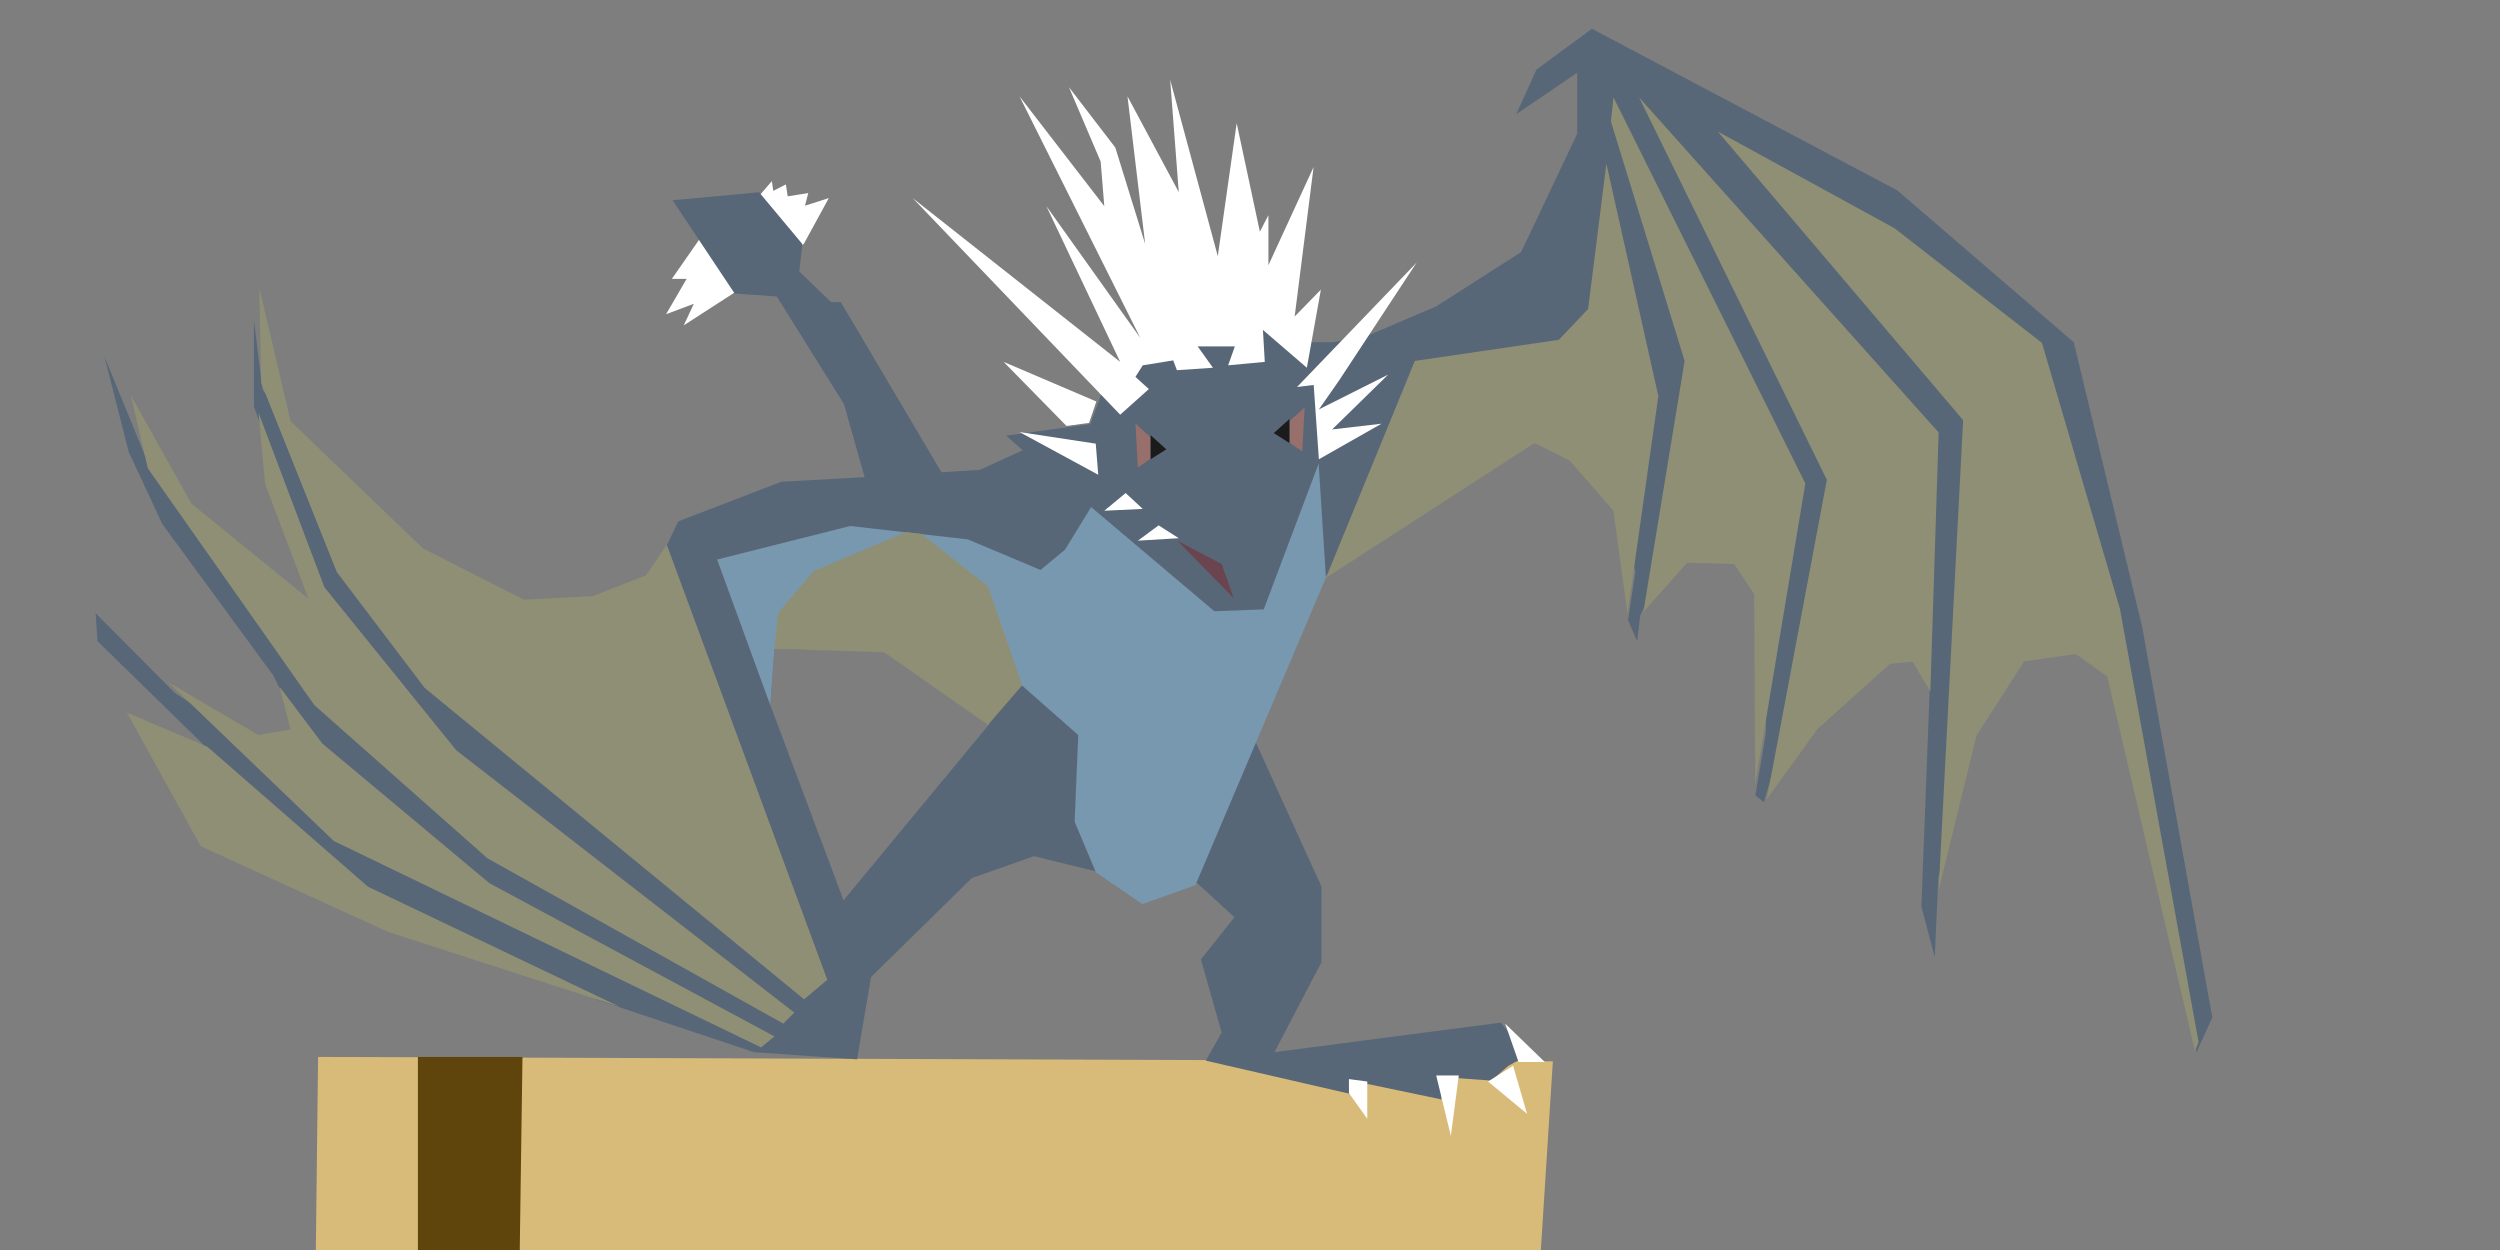 <?xml version="1.0" encoding="UTF-8" standalone="no"?>
<!DOCTYPE svg PUBLIC "-//W3C//DTD SVG 1.1//EN" "http://www.w3.org/Graphics/SVG/1.1/DTD/svg11.dtd">
<svg version="1.1" xmlns="http://www.w3.org/2000/svg" xmlns:xlink="http://www.w3.org/1999/xlink" preserveAspectRatio="xMidYMid meet" viewBox="34.221 308.22 524 262.071" width="524" height="262.07"><rect x="34.221" y="308.22" width="524" height="262.071" fill="#333333" stroke="none"/><defs><path d="M34.22 308.22L558.22 308.22L558.22 570.22L34.22 570.22L34.22 308.22Z" id="imiAlz9B0"></path><path d="M100.42 570.22L357.18 570.29L359.7 530.68L100.89 529.75L100.42 570.22Z" id="f2dE1KPQ3"></path><path d="M143.73 529.75L143.16 570.29L121.81 570.29L121.81 529.75L143.73 529.75Z" id="b1dpAG60EM"></path><path d="M193.58 348.99L196 346.19L196.3 348.23L198.94 346.87L199.32 349.37L203.63 348.69L202.95 351.33L207.94 349.74L202.7 359.34L188.64 369.24L177.53 376.42L179.65 371.89L173.83 374.08L178.14 366.67L175.04 366.67L180.78 358.43L193.58 348.99Z" id="a137DbDadu"></path><path d="M319.89 535.22L336.39 538.67L336 533.94L346.82 534.71L350.33 531.64L354.29 529.47L348.79 522.56L301.35 528.75L311.2 509.9L311.2 494.04L297.44 463.84L295.77 444.9L312.13 428.93L346.82 398.94L362.04 398.17L372.53 407.2L376.99 428.11L375.45 438.21L377.37 442.61L378.01 437.19L383 427.47L395.15 421.59L404.74 426.83L404.33 461.92L402.15 474.95L403.95 476.36L406.76 466.51L434.12 442.22L438.86 448.1L436.94 498.23L439.75 508.84L440.52 491.96L452.92 444.9L476.84 442.22L494.61 528.75L497.93 521.5L483.23 439.66L468.88 379.95L431.89 348.12L367.88 314.25L356.25 322.82L352.03 332.15L364.81 323.46L364.81 336.24L353.05 361.05L335.27 372.43L321.21 378.42L313.66 379.95L308.93 379.95L290.95 373.69L273.5 383.55L265.06 390.83L262.76 397.1L245.11 399.53L248.56 402.6L239.61 406.69L231.55 407.2L210.45 371.53L208.41 371.53L201.76 365.13L202.4 359.38L193.32 348.51L175.19 350.19L188.2 369.74L197.03 370.37L211.12 392.93L215.44 408.23L197.99 409.19L176.37 417.5L173.69 423.12L172.67 432.33L154.51 439.22L119.15 430.39L89.23 389.85L87.44 375.27L87.44 393.43L101.76 433.97L98.68 453.99L65.3 405.4L56.09 382.89L61.21 402.97L68.24 418.06L91.48 449.77L97.49 461.92L88.15 464.74L70.89 453.48L54.26 436.73L54.65 442.61L76.39 463.84L101.76 492.28L159.56 517.84L192.22 528.75L213.86 530.26L216.8 513L237.9 492.28L250.94 487.68L263.98 490.87L284.57 492.79L292.96 500.48L285.93 509.3L290.27 524.65L286.95 530.53L318.02 537.69L319.89 535.22Z" id="d3QxfOgf3Z"></path><path d="M316.96 537.34L320.8 542.71L320.8 534.91L316.96 534.4L316.96 537.34Z" id="h7sirzcGK"></path><path d="M339.98 533.64L338.32 546.3L335.25 533.64L339.98 533.64Z" id="h3cG7hu7G"></path><path d="M354.3 541.69L346.12 534.91L351.36 531.59L354.3 541.69Z" id="b1qBFzDJyQ"></path><path d="M358.01 530.82L352.51 530.82L349.7 522.77L358.01 530.82Z" id="asVQmf7pa"></path><path d="M115.56 503.55L76.3 485.59L60.82 457.59L77.7 464.75L111.34 494.07L164.15 519.26L115.56 503.55Z" id="c26KmCKSRP"></path><path d="M88.36 462.27L95.13 461.13L92.83 452.18L101.78 464.07L136.82 493.35L196.54 525.45L193.73 527.75L104.18 484.49L69.52 451.24L88.36 462.27Z" id="a4LoREWUD2"></path><path d="M74.33 413.78L98.88 433.72L89.8 409.68L88.4 394.72L102.21 431.3L129.85 465.48L200.7 520.46L198.4 522.77L136.37 488.11L100.13 456.03L65.22 406.41L61.64 391.07L74.33 413.78Z" id="bnt6vdcj"></path><path d="M95.13 396.5L122.85 423.16L144.06 433.92L158.51 433.15L169.64 428.8L173.98 422.41L207.62 513.58L202.76 517.68L123.23 452.41L104.81 428.11L88.96 388.47L88.57 368.52L95.13 396.5Z" id="c1LUtFFYnP"></path><path d="M195.68 456L211.03 496.92L241.59 459.97L219.47 444.75L196.54 444.24L195.68 456Z" id="e2oq0GJ4X0"></path><path d="M196.54 444.24L219.6 443.1L248.47 451.93L260.22 462.29L259.46 480.45L263.93 491.07L273.65 497.71L284.78 493.75L312.13 429.3L310.61 405.39L299.1 435.95L288.74 436.33L262.92 414.5L257.42 423.46L252.31 427.68L237.09 421.28L212.41 418.47L184.53 425.5L195.68 456.07L196.54 444.24Z" id="avzAyTkMc"></path><path d="M197.32 436.63L204.74 427.93L224.05 419.75L227.37 420.13L241.31 431.13L248.47 451.85L241.31 460.16L219.57 444.94L196.54 444.24L197.32 436.63Z" id="a3vouGPj1"></path><path d="M272.72 421.54L281.29 421.03L277.07 418.34L272.72 421.54Z" id="cazFJL9cO"></path><path d="M265.68 415.27L273.74 414.89L270.16 411.56L265.68 415.27Z" id="bDjEhTLvh"></path><path d="M247.91 398.78L263.89 401.21L264.41 407.73L247.91 398.78Z" id="a6b3zpgzTu"></path><path d="M244.58 384.07L264.02 392.38L262.49 396.86L257.76 397.5L244.58 384.07Z" id="b2zQ9DVStd"></path><path d="M269.01 384.07L253.54 351.43L273.23 379.05L247.91 328.41L265.68 351.43L264.92 342.09L258.27 326.49L267.99 339.15L274.25 359.36L270.54 328.41L281.29 348.49L279.49 324.96L289.47 361.91L293.43 334.04L298.29 356.78L300.08 353.33L300.08 363.81L309.55 343.23L305.58 374.56L311.08 368.93L308.14 385.3L298.93 377.37L299.32 384.07L291.64 384.79L293.05 380.82L285.25 380.82L288.45 385.3L280.9 385.81L280.13 383.76L273.74 384.79L272.21 387.22L275.02 389.77L269.01 395.14L225.53 349.75L269.01 384.07Z" id="bBvUGlvrU"></path><path d="M275.39 399.88L275.39 404.37L272.72 406.23L272.22 397.03L275.39 399.88Z" id="f1jhjrjJsk"></path><path d="M278.68 402.4L275.39 404.48L275.39 399.44L278.68 402.4Z" id="d3SYwNdbf"></path><path d="M304.49 396.48L304.49 400.97L307.17 402.83L307.67 393.63L304.49 396.48Z" id="a2aXEmTgXx"></path><path d="M301.2 399L304.49 401.08L304.49 396.04L301.2 399Z" id="amMZsD6pT"></path><path d="M292.81 433.59L290.29 426.46L280.98 421.54L292.81 433.59Z" id="boR7vLLTG"></path><path d="M309.57 388.9L310.66 404.48L323.78 397.03L313.44 398.23L325.18 386.74L310.66 394.03L314.9 387.96L331.14 363.27L306.08 389.34L309.57 388.9Z" id="c1O2CRY7I"></path><path d="M360.96 379.44L367.09 372.98L370.92 342.53L381.81 391.23L375.35 436.91L372.39 415.27L363.3 404.82L355.85 401.08L312.13 429.35L330.77 383.87L360.96 379.44Z" id="c1YXBsDRrM"></path><path d="M371.87 333.68L372.41 328.64L412.62 409.55L402.11 472.64L401.89 432.74L397.73 426.46L387.87 426.16L378.67 436.46L387.32 383.87L371.87 333.68Z" id="afCgLiCWG"></path><path d="M417.13 408.79L404.54 475.71L415.16 461.03L430.39 447.34L435.1 446.9L438.82 453.14L440.56 398.87L377.78 328.64L417.13 408.79Z" id="b3wqskeOE"></path><path d="M445.69 396.28L440.56 494.81L448.5 462.39L458.47 446.84L469.31 445.3L475.89 450.01L494.29 528.53L495.05 526.67L478.56 435.84L462.22 380.1L431.31 356.06L394.29 335.8L445.69 396.28Z" id="c2Ryu7UND0"></path></defs><g><g><g><use xlink:href="#imiAlz9B0" opacity="1" fill="#7e7e7e" fill-opacity="1"></use></g><g><use xlink:href="#f2dE1KPQ3" opacity="1" fill="#d8bb78" fill-opacity="1"></use></g><g><use xlink:href="#b1dpAG60EM" opacity="1" fill="#5f450b" fill-opacity="1"></use></g><g><use xlink:href="#a137DbDadu" opacity="1" fill="#ffffff" fill-opacity="1"></use></g><g><use xlink:href="#d3QxfOgf3Z" opacity="1" fill="#586777" fill-opacity="1"></use></g><g><use xlink:href="#h7sirzcGK" opacity="1" fill="#ffffff" fill-opacity="1"></use></g><g><use xlink:href="#h3cG7hu7G" opacity="1" fill="#ffffff" fill-opacity="1"></use></g><g><use xlink:href="#b1qBFzDJyQ" opacity="1" fill="#ffffff" fill-opacity="1"></use></g><g><use xlink:href="#asVQmf7pa" opacity="1" fill="#ffffff" fill-opacity="1"></use></g><g><use xlink:href="#c26KmCKSRP" opacity="1" fill="#8f8f75" fill-opacity="1"></use></g><g><use xlink:href="#a4LoREWUD2" opacity="1" fill="#8f8f75" fill-opacity="1"></use></g><g><use xlink:href="#bnt6vdcj" opacity="1" fill="#8f8f75" fill-opacity="1"></use></g><g><use xlink:href="#c1LUtFFYnP" opacity="1" fill="#8f8f75" fill-opacity="1"></use></g><g><use xlink:href="#e2oq0GJ4X0" opacity="1" fill="#7e7e7e" fill-opacity="1"></use></g><g><use xlink:href="#avzAyTkMc" opacity="1" fill="#7898af" fill-opacity="1"></use></g><g><use xlink:href="#a3vouGPj1" opacity="1" fill="#8f8f75" fill-opacity="1"></use></g><g><use xlink:href="#cazFJL9cO" opacity="1" fill="#ffffff" fill-opacity="1"></use></g><g><use xlink:href="#bDjEhTLvh" opacity="1" fill="#ffffff" fill-opacity="1"></use></g><g><use xlink:href="#a6b3zpgzTu" opacity="1" fill="#ffffff" fill-opacity="1"></use></g><g><use xlink:href="#b2zQ9DVStd" opacity="1" fill="#ffffff" fill-opacity="1"></use></g><g><use xlink:href="#bBvUGlvrU" opacity="1" fill="#ffffff" fill-opacity="1"></use></g><g><use xlink:href="#f1jhjrjJsk" opacity="1" fill="#97706b" fill-opacity="1"></use></g><g><use xlink:href="#d3SYwNdbf" opacity="1" fill="#1b1b1b" fill-opacity="1"></use></g><g><use xlink:href="#a2aXEmTgXx" opacity="1" fill="#97706b" fill-opacity="1"></use></g><g><use xlink:href="#amMZsD6pT" opacity="1" fill="#1b1b1b" fill-opacity="1"></use></g><g><use xlink:href="#boR7vLLTG" opacity="1" fill="#6a444e" fill-opacity="1"></use></g><g><use xlink:href="#c1O2CRY7I" opacity="1" fill="#ffffff" fill-opacity="1"></use></g><g><use xlink:href="#c1YXBsDRrM" opacity="1" fill="#8f8f75" fill-opacity="1"></use></g><g><use xlink:href="#afCgLiCWG" opacity="1" fill="#8f8f75" fill-opacity="1"></use></g><g><use xlink:href="#b3wqskeOE" opacity="1" fill="#8f8f75" fill-opacity="1"></use></g><g><use xlink:href="#c2Ryu7UND0" opacity="1" fill="#8f8f75" fill-opacity="1"></use></g></g></g></svg>